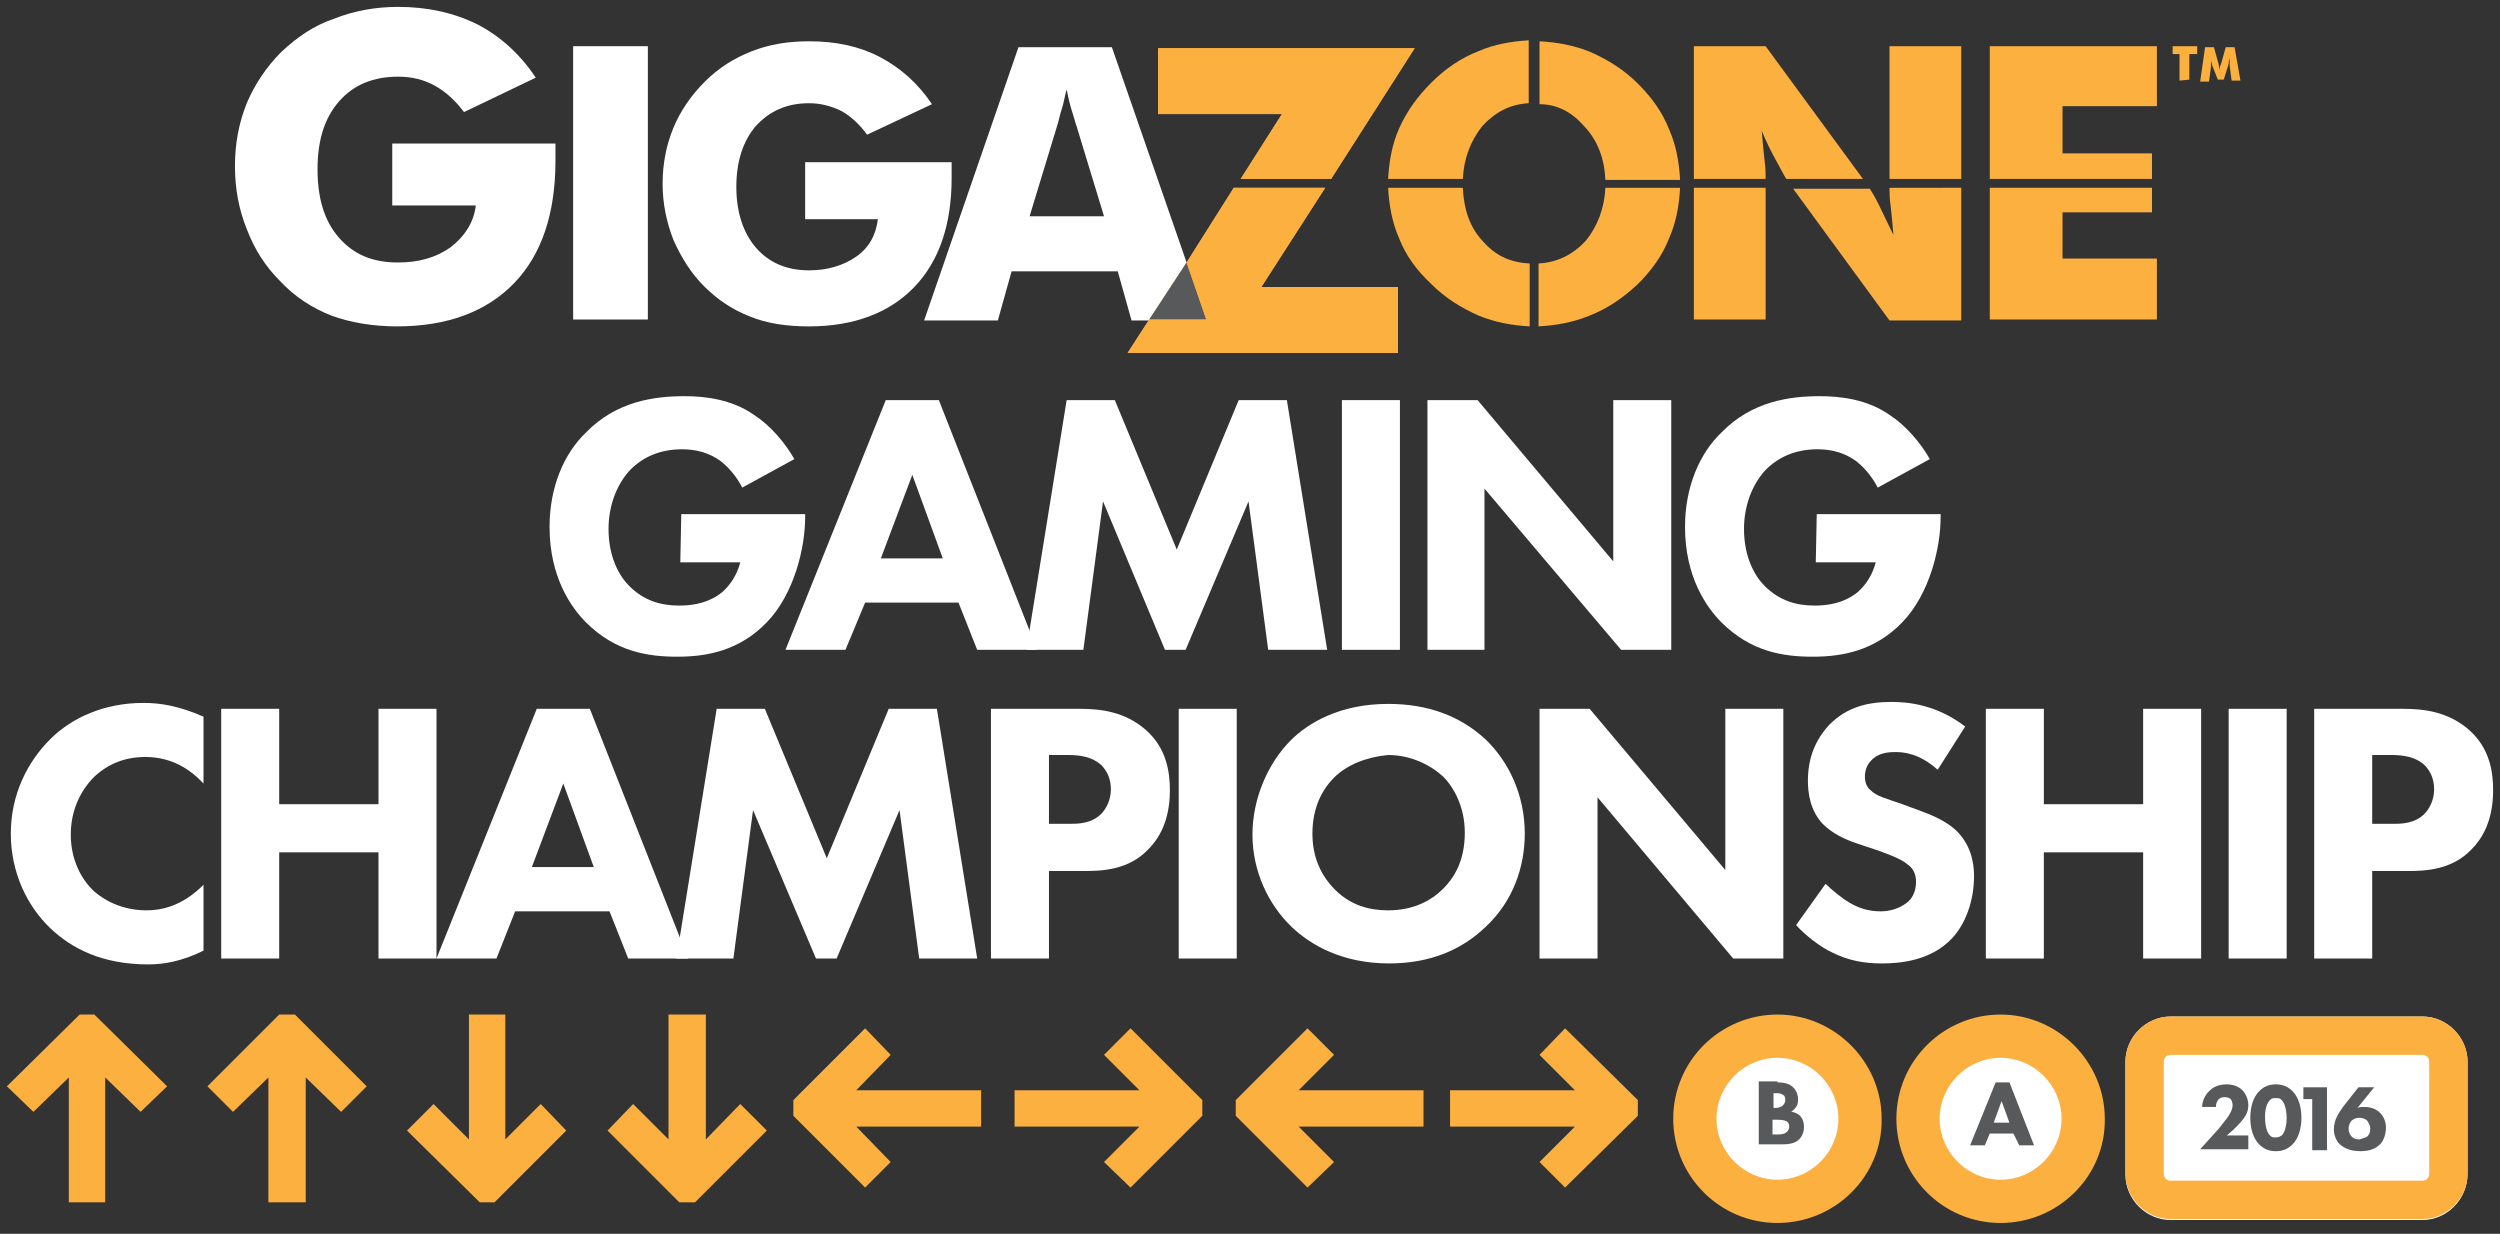 <?xml version="1.0" encoding="utf-8"?>
<!-- Generator: Adobe Illustrator 19.1.0, SVG Export Plug-In . SVG Version: 6.00 Build 0)  -->
<svg version="1.1" id="Layer_1" xmlns="http://www.w3.org/2000/svg" xmlns:xlink="http://www.w3.org/1999/xlink" x="0px" y="0px"
	 viewBox="-268 244.5 254.3 125.5" style="enable-background:new -268 244.5 254.3 125.5;" xml:space="preserve">
<rect x="-268" y="244.5" width="254.3" height="125.5" fill="#333333" stroke="none"/>
<style type="text/css">
	.st0{fill:#FFFFFF;}
	.st1{fill:#FBB040;}
	.st2{fill:none;}
	.st3{fill:#58595B;}
</style>
<g>
	<g>
		<path class="st0" d="M-147.3,271.2l-7.6-21.9h-9.5l-9.6,27.8h7.5l1.4-5h10.8l1.4,5h1.7h5.8L-147.3,271.2z M-163.3,266.6l2.8-9.2
			c0.2-0.6,0.3-1.2,0.5-1.8s0.3-1.3,0.5-2c0.2,1,0.4,1.8,0.6,2.4c0.2,0.6,0.3,1.1,0.4,1.3l2.8,9.2h-7.6V266.6z"/>
		<g>
			<polygon class="st1" points="-141.8,262.7 -132.6,262.7 -124.1,249.4 -150.2,249.4 -150.2,256.1 -137.6,256.1 			"/>
			<polygon class="st1" points="-133.2,263.6 -142.5,263.6 -147.3,271.2 -151.1,277 -153.3,280.4 -125.8,280.4 -125.8,273.7 
				-139.7,273.7 			"/>
		</g>
		<path class="st0" d="M-228.1,265.6v-6.5h16.6c0,0.2,0,0.4,0,0.7c0,0.3,0,0.6,0,1.1c0,5.3-1.4,9.5-4.2,12.4
			c-2.8,2.9-6.8,4.4-11.9,4.4c-2.5,0-4.8-0.4-6.7-1.1c-2-0.8-3.7-1.9-5.2-3.5c-1.5-1.5-2.6-3.2-3.4-5.3c-0.8-2-1.2-4.1-1.2-6.4
			c0-2.3,0.4-4.4,1.2-6.4c0.8-1.9,2-3.7,3.5-5.2c1.6-1.5,3.3-2.7,5.4-3.4c2-0.8,4.2-1.2,6.5-1.2c3,0,5.7,0.6,8.1,1.8
			c2.3,1.2,4.3,3,5.9,5.4l-7.3,3.5c-0.9-1.2-1.9-2.1-3-2.7c-1.1-0.6-2.3-0.9-3.7-0.9c-2.5,0-4.5,0.8-6,2.5s-2.2,4-2.2,6.9
			c0,3,0.7,5.3,2.2,7c1.5,1.7,3.4,2.5,6,2.5c2.1,0,3.9-0.5,5.4-1.6c1.4-1.1,2.3-2.5,2.5-4.2h-8.5V265.6z"/>
		<path class="st0" d="M-209.7,277v-27.8h7.6V277H-209.7z"/>
		<path class="st0" d="M-186.1,266.8V261h14.9c0,0.2,0,0.4,0,0.6c0,0.2,0,0.6,0,1c0,4.8-1.3,8.5-3.8,11.1c-2.5,2.6-6.1,4-10.7,4
			c-2.3,0-4.3-0.3-6-1c-1.8-0.7-3.3-1.7-4.7-3.1c-1.3-1.3-2.3-2.9-3.1-4.7c-0.7-1.8-1.1-3.7-1.1-5.7c0-2.1,0.4-4,1.1-5.7
			c0.7-1.7,1.8-3.3,3.2-4.7c1.4-1.4,3-2.4,4.8-3.1c1.8-0.7,3.7-1,5.8-1c2.7,0,5.1,0.5,7.2,1.6c2.1,1.1,3.9,2.7,5.3,4.8l-6.6,3.1
			c-0.8-1.1-1.7-1.9-2.6-2.4c-1-0.5-2.1-0.8-3.3-0.8c-2.3,0-4,0.8-5.4,2.3c-1.3,1.5-2,3.6-2,6.2s0.7,4.7,2,6.2s3.1,2.3,5.4,2.3
			c1.9,0,3.5-0.5,4.8-1.4c1.3-0.9,2-2.2,2.2-3.8C-178.7,266.8-186.1,266.8-186.1,266.8z"/>
		<path class="st2" d="M-159,256.1c-0.2-0.6-0.3-1.4-0.6-2.4c-0.2,0.7-0.3,1.3-0.5,2c-0.2,0.6-0.3,1.2-0.5,1.8l-2.8,9.2h7.5
			l-2.8-9.2C-158.7,257.2-158.8,256.7-159,256.1z"/>
		<polygon class="st3" points="-147.3,271.2 -151.1,277 -145.3,277 		"/>
		<g>
			<path class="st1" d="M-88.4,262.7c0-0.5,0-1.1-0.1-1.8c-0.1-0.9-0.2-1.9-0.3-3.1c0.5,1.2,1,2.2,1.5,3.1s0.8,1.5,1,1.8l0,0h7.8
				l-9.9-13.5h-7.3v13.5H-88.4z"/>
			<rect x="-75.8" y="249.2" class="st1" width="7.3" height="13.5"/>
			<rect x="-95.7" y="263.6" class="st1" width="7.3" height="13.4"/>
			<path class="st1" d="M-75.8,263.6c0,0.5,0,1.1,0.1,1.7c0.1,0.9,0.2,1.9,0.3,3.1c-0.6-1.2-1.1-2.3-1.5-3.1
				c-0.4-0.8-0.7-1.3-0.9-1.6h-7.8l9.8,13.4h7.3v-13.5H-75.8z"/>
		</g>
		<g>
			<polygon class="st1" points="-58.2,266.1 -49.1,266.1 -49.1,263.6 -65.6,263.6 -65.6,277 -48.6,277 -48.6,270.8 -58.2,270.8 			
				"/>
			<polygon class="st1" points="-65.6,249.2 -65.6,262.7 -49.1,262.7 -49.1,260.1 -58.2,260.1 -58.2,255.3 -48.6,255.3 -48.6,249.2 
							"/>
		</g>
		<g>
			<path class="st1" d="M-104.7,263.6c-0.1,2.1-0.8,3.9-2,5.4c-1.3,1.4-2.9,2.2-4.8,2.3v6.4c1.8-0.1,3.5-0.4,5.2-1.1
				c1.8-0.7,3.4-1.8,4.9-3.2c1.4-1.4,2.5-2.9,3.2-4.7c0.7-1.6,1-3.3,1.1-5.1H-104.7z"/>
			<path class="st1" d="M-106.8,257.4c1.3,1.4,2,3.2,2.1,5.4h7.6c-0.1-1.8-0.4-3.5-1.1-5.1c-0.7-1.8-1.8-3.3-3.2-4.7s-3-2.4-4.8-3.2
				c-1.7-0.7-3.4-1-5.2-1.1v6.4C-109.6,255.1-108.1,255.9-106.8,257.4z"/>
		</g>
		<g>
			<polygon class="st1" points="-141.8,262.7 -132.6,262.7 -124.1,249.4 -150.2,249.4 -150.2,256.1 -137.6,256.1 			"/>
			<polygon class="st1" points="-133.2,263.6 -142.5,263.6 -147.3,271.2 -145.3,277 -151.1,277 -153.3,280.4 -125.8,280.4 
				-125.8,273.7 -139.7,273.7 			"/>
		</g>
		<g>
			<path class="st1" d="M-117.2,269c-1.3-1.4-1.9-3.2-2-5.4h-7.6c0.1,1.8,0.4,3.5,1.1,5.1c0.7,1.8,1.8,3.3,3.3,4.7
				c1.4,1.4,3,2.4,4.8,3.2c1.7,0.7,3.4,1,5.2,1.1v-6.4C-114.4,271.2-115.9,270.5-117.2,269z"/>
			<path class="st1" d="M-117.6,249.7c-1.8,0.7-3.4,1.8-4.8,3.2c-1.4,1.4-2.5,2.9-3.3,4.7c-0.7,1.6-1,3.3-1.1,5.1h7.6
				c0.1-2.1,0.8-3.9,2-5.4c1.3-1.4,2.8-2.2,4.7-2.3v-6.4C-114.2,248.7-116,249-117.6,249.7z"/>
		</g>
		<g>
			<path class="st1" d="M-46.3,252.7V250H-47v-0.8h2.5v0.8h-0.8v2.6L-46.3,252.7L-46.3,252.7z"/>
			<path class="st1" d="M-40.1,252.7H-41l-0.2-1.5c0-0.1,0-0.2,0-0.4c0-0.1,0-0.3,0-0.4c0,0.1-0.1,0.3-0.1,0.5v0.1l-0.5,1.6h-0.6
				l-0.6-1.5V251c-0.1-0.2-0.1-0.4-0.1-0.5c0,0.1,0,0.3,0,0.4c0,0.1,0,0.3,0,0.4l-0.2,1.5h-0.9l0.5-3.5h0.9l0.5,1.8c0,0,0,0,0,0.1
				c0,0.2,0.1,0.3,0.1,0.4c0-0.1,0-0.1,0-0.2c0-0.1,0-0.2,0.1-0.3l0.5-1.8h0.9L-40.1,252.7z"/>
		</g>
	</g>
	<g>
		<path class="st0" d="M-198.7,296.8h12.6v0.3c0,3.1-1.1,7.8-3.9,10.7c-2.8,2.9-6.1,3.5-9.1,3.5s-6.3-0.5-9.3-3.5
			c-1.5-1.5-3.7-4.6-3.7-9.7c0-4.1,1.5-7.5,3.7-9.6c3.1-3.2,7-3.7,10-3.7c2.1,0,4.8,0.3,7.1,1.9c1.7,1.1,3.2,2.9,4.1,4.5l-5.3,2.9
			c-0.5-1-1.3-2-2.2-2.7c-1.1-0.8-2.4-1.2-3.9-1.2c-2.3,0-4,0.8-5.3,2.1c-1.4,1.5-2.2,3.7-2.2,6c0,2.9,1.1,4.8,2.1,5.8
			c1.5,1.5,3.2,2,5.1,2c2.5,0,3.8-0.9,4.4-1.4c0.2-0.2,1.3-1.1,1.8-3h-6.1L-198.7,296.8L-198.7,296.8z"/>
		<path class="st0" d="M-170.5,305.8h-9.5l-2,4.8h-6.1l10.2-25.4h5.4l10,25.4h-6.1L-170.5,305.8z M-172.1,301.3l-3.1-8.5l-3.2,8.5
			H-172.1z"/>
		<path class="st0" d="M-163.6,310.6l4.1-25.4h4.9l6.3,15.2l6.3-15.2h4.9l4.1,25.4h-6l-2-15.1l-6.4,15.1h-2.1l-6.3-15.1l-2,15.1
			H-163.6z"/>
		<path class="st0" d="M-125.6,285.2v25.4h-5.9v-25.4H-125.6z"/>
		<path class="st0" d="M-122.8,310.6v-25.4h5.1l13.8,16.4v-16.4h5.9v25.4h-5.1l-13.9-16.4v16.4H-122.8z"/>
		<path class="st0" d="M-83.2,296.8h12.6v0.3c0,3.1-1.1,7.8-3.9,10.7c-2.8,2.9-6.1,3.5-9.1,3.5s-6.3-0.5-9.3-3.5
			c-1.5-1.5-3.7-4.6-3.7-9.7c0-4.1,1.5-7.5,3.7-9.6c3.1-3.2,7-3.7,10-3.7c2.1,0,4.8,0.3,7.1,1.9c1.7,1.1,3.2,2.9,4.1,4.5l-5.3,2.9
			c-0.5-1-1.3-2-2.2-2.7c-1.1-0.8-2.4-1.2-3.9-1.2c-2.3,0-4,0.8-5.3,2.1c-1.4,1.5-2.2,3.7-2.2,6c0,2.9,1.1,4.8,2.1,5.8
			c1.5,1.5,3.2,2,5.1,2c2.5,0,3.8-0.9,4.4-1.4c0.2-0.2,1.3-1.1,1.8-3h-6.1L-83.2,296.8L-83.2,296.8z"/>
	</g>
	<g>
		<path class="st0" d="M-247.3,341.2c-2.2,1.1-4.1,1.4-5.6,1.4c-4.7,0-7.8-1.6-10-3.7c-2.3-2.2-4-5.6-4-9.6s1.7-7.3,4-9.6
			c2.2-2.2,5.5-3.7,9.5-3.7c1.7,0,3.6,0.3,6.1,1.4v6.8c-1.3-1.4-3.2-2.7-5.9-2.7c-2.1,0-3.8,0.7-5.2,2c-1.4,1.4-2.4,3.4-2.4,5.9
			c0,2.6,1.1,4.5,2.2,5.6c0.5,0.5,2.4,2.1,5.5,2.1c1.5,0,3.6-0.4,5.8-2.6V341.2z"/>
		<path class="st0" d="M-239.6,326.3h10.1v-9.7h5.9V342h-5.9v-10.8h-10.1V342h-5.9v-25.4h5.9V326.3z"/>
		<path class="st0" d="M-206,337.2h-9.6l-1.9,4.8h-6.1l10.2-25.4h5.4l10,25.4h-6.1L-206,337.2z M-207.6,332.7l-3.1-8.5l-3.2,8.5
			H-207.6z"/>
		<path class="st0" d="M-199.2,342l4.1-25.4h4.9l6.3,15.2l6.3-15.2h4.9l4.1,25.4h-5.9l-2-15.1l-6.4,15.1h-2.1l-6.4-15.1l-2,15.1
			H-199.2z"/>
		<path class="st0" d="M-158.2,316.6c2.2,0,4.6,0.3,6.7,2.1c2.2,1.9,2.5,4.4,2.5,6.2c0,3.2-1.2,5-2.2,6c-2,2.1-4.7,2.2-6.5,2.2h-3.6
			v8.9h-5.9v-25.4H-158.2z M-161.3,328.3h2.1c0.8,0,2.2,0,3.2-1c0.5-0.5,1-1.4,1-2.5c0-1.1-0.4-1.9-1-2.5c-0.9-0.8-2.1-1-3.3-1h-2
			C-161.3,321.3-161.3,328.3-161.3,328.3z"/>
		<path class="st0" d="M-142.2,316.6V342h-5.9v-25.4H-142.2z"/>
		<path class="st0" d="M-116.9,319.7c2.4,2.3,4,5.7,4,9.6c0,3.4-1.2,6.9-4,9.5c-2.4,2.3-5.6,3.7-9.8,3.7c-4.8,0-8-1.9-9.9-3.7
			c-2.4-2.3-4-5.7-4-9.4c0-3.7,1.6-7.3,3.9-9.6c1.7-1.7,4.9-3.7,9.9-3.7C-122.8,316.1-119.5,317.3-116.9,319.7z M-132.3,323.6
			c-1.1,1.1-2.2,2.9-2.2,5.7c0,2.3,0.8,4.2,2.3,5.7c1.6,1.6,3.5,2.1,5.4,2.1c2.6,0,4.4-1,5.6-2.2c1-1,2.2-2.7,2.2-5.7
			c0-2.6-1.1-4.6-2.2-5.7c-1.3-1.2-3.3-2.2-5.6-2.2C-129,321.5-131,322.3-132.3,323.6z"/>
		<path class="st0" d="M-111.4,342v-25.4h5.1l13.8,16.4v-16.4h5.9V342h-5.1l-13.8-16.4V342H-111.4z"/>
		<path class="st0" d="M-70.9,322.8c-1.9-1.7-3.5-1.8-4.3-1.8s-1.8,0.1-2.5,0.9c-0.4,0.4-0.6,1-0.6,1.6s0.2,1.1,0.6,1.4
			c0.6,0.6,1.5,0.8,3.2,1.4l1.9,0.7c1.1,0.4,2.5,1,3.5,1.9c1.5,1.4,1.9,3.2,1.9,4.7c0,2.6-0.9,4.9-2.2,6.3c-2.2,2.4-5.5,2.6-7.2,2.6
			c-1.8,0-3.4-0.3-5-1.1c-1.3-0.6-2.8-1.8-3.7-2.8l3-4.2c0.6,0.6,1.7,1.5,2.4,1.9c1,0.6,2,0.9,3.2,0.9c0.8,0,1.8-0.2,2.7-0.9
			c0.5-0.4,0.9-1.1,0.9-2.1c0-0.8-0.3-1.4-0.9-1.8c-0.7-0.6-2.2-1.1-3-1.4l-2.1-0.7c-1.2-0.4-2.5-1-3.5-2c-1.3-1.4-1.5-3.2-1.5-4.4
			c0-2.2,0.7-4.1,2.2-5.7c1.8-1.8,3.9-2.3,6.3-2.3c1.8,0,4.6,0.3,7.5,2.5L-70.9,322.8z"/>
		<path class="st0" d="M-60.1,326.3H-50v-9.7h5.9V342H-50v-10.8h-10.1V342H-66v-25.4h5.9V326.3z"/>
		<path class="st0" d="M-35.4,316.6V342h-5.9v-25.4H-35.4z"/>
		<path class="st0" d="M-23.6,316.6c2.2,0,4.6,0.3,6.7,2.1c2.2,1.9,2.5,4.4,2.5,6.2c0,3.2-1.2,5-2.2,6c-2,2.1-4.7,2.2-6.5,2.2h-3.6
			v8.9h-5.9v-25.4H-23.6z M-26.7,328.3h2.1c0.8,0,2.2,0,3.2-1c0.5-0.5,1-1.4,1-2.5c0-1.1-0.4-1.9-1-2.5c-0.9-0.8-2.1-1-3.3-1h-2
			V328.3z"/>
	</g>
	<g>
		<g>
			<path class="st0" d="M-21.6,368.6h-25.6c-2.5,0-4.6-2.1-4.6-4.6v-11.5c0-2.5,2.1-4.6,4.6-4.6h25.6c2.5,0,4.6,2.1,4.6,4.6v11.4
				C-17,366.5-19.1,368.6-21.6,368.6z"/>
			<path class="st1" d="M-21.6,351.8c0.4,0,0.7,0.3,0.7,0.7v11.4c0,0.4-0.3,0.7-0.7,0.7h-25.6c-0.4,0-0.7-0.3-0.7-0.7v-11.4
				c0-0.4,0.3-0.7,0.7-0.7H-21.6 M-21.6,347.9h-25.6c-2.5,0-4.6,2.1-4.6,4.6v11.4c0,2.5,2.1,4.6,4.6,4.6h25.6c2.5,0,4.6-2.1,4.6-4.6
				v-11.4C-17,350-19.1,347.9-21.6,347.9L-21.6,347.9z"/>
		</g>
		<g>
			<g>
				<path class="st3" d="M-39.3,361.4h-4.9l1.9-2.1c0.3-0.4,0.8-1,1-1.3c0.1-0.2,0.4-0.6,0.4-1.1c0-0.2-0.1-0.5-0.2-0.6
					c-0.1-0.1-0.3-0.2-0.6-0.2s-0.5,0.1-0.6,0.2c-0.2,0.2-0.3,0.5-0.3,0.8H-44c0-0.6,0.3-1.2,0.7-1.6c0.3-0.3,0.8-0.7,1.8-0.7
					c0.9,0,1.4,0.4,1.6,0.6c0.3,0.3,0.6,0.9,0.6,1.5c0,0.6-0.2,1-0.5,1.4s-0.6,0.7-1,1.1l-0.7,0.6h2.2L-39.3,361.4L-39.3,361.4z"/>
				<path class="st3" d="M-34.8,360.9c-0.4,0.4-0.9,0.7-1.7,0.7s-1.3-0.3-1.7-0.7c-0.6-0.6-0.9-1.6-0.9-2.7c0-1.1,0.3-2.1,0.9-2.7
					c0.4-0.4,0.9-0.7,1.7-0.7s1.3,0.3,1.7,0.7c0.6,0.6,0.9,1.6,0.9,2.7C-33.9,359.3-34.2,360.3-34.8,360.9z M-37.1,356.4
					c-0.5,0.5-0.5,1.4-0.5,1.8c0,0.5,0.1,1.4,0.5,1.8c0.2,0.2,0.3,0.2,0.6,0.2s0.4-0.1,0.6-0.2c0.4-0.4,0.5-1.3,0.5-1.8
					c0-0.4-0.1-1.4-0.5-1.8c-0.2-0.2-0.3-0.2-0.6-0.2S-36.9,356.2-37.1,356.4z"/>
				<path class="st3" d="M-32.8,356.3h-0.9v-1.2h2.4v6.4h-1.5V356.3z"/>
				<path class="st3" d="M-26.5,355.1l-1.7,2.1c0.2-0.1,0.4-0.1,0.7-0.1c0.8,0,1.3,0.3,1.6,0.6c0.2,0.2,0.6,0.7,0.6,1.5
					c0,0.6-0.2,1.3-0.6,1.7c-0.6,0.6-1.4,0.7-2,0.7s-1.4-0.1-2.1-0.7c-0.4-0.4-0.6-1-0.6-1.5c0-1,0.5-1.7,1-2.4l1.5-1.9L-26.5,355.1
					z M-27.2,360.1c0.2-0.2,0.3-0.4,0.3-0.8c0-0.4-0.2-0.6-0.3-0.8c-0.2-0.2-0.5-0.3-0.8-0.3s-0.6,0.1-0.8,0.3
					c-0.1,0.1-0.3,0.4-0.3,0.8c0,0.3,0.1,0.6,0.3,0.8c0.2,0.2,0.4,0.3,0.8,0.3C-27.6,360.3-27.3,360.2-27.2,360.1z"/>
			</g>
		</g>
		<g>
			<polygon class="st1" points="-259.9,347.7 -267.3,355 -264.6,357.6 -261,354.1 -261,366.8 -257.3,366.8 -257.3,354.1 
				-253.7,357.6 -251,355 -258.4,347.7 			"/>
			<polygon class="st1" points="-239.6,347.7 -246.9,355 -244.3,357.6 -240.7,354.1 -240.7,366.8 -236.9,366.8 -236.9,354.1 
				-233.3,357.6 -230.7,355 -238,347.7 			"/>
			<polygon class="st1" points="-216.6,360.4 -216.6,347.7 -220.3,347.7 -220.3,360.4 -223.9,356.8 -226.6,359.5 -219.2,366.8 
				-217.7,366.8 -210.4,359.5 -213,356.8 			"/>
			<polygon class="st1" points="-196.2,360.4 -196.2,347.7 -200,347.7 -200,360.4 -203.6,356.8 -206.2,359.5 -198.9,366.8 
				-197.3,366.8 -190,359.5 -192.7,356.8 			"/>
			<polygon class="st1" points="-177.4,351.8 -180,349.1 -187.3,356.4 -187.3,358 -180,365.3 -177.4,362.7 -180.9,359.1 
				-168.2,359.1 -168.2,355.4 -180.9,355.4 			"/>
			<polygon class="st1" points="-155.7,351.8 -152.1,355.4 -164.8,355.4 -164.8,359.1 -152.1,359.1 -155.7,362.7 -153,365.3 
				-145.7,358 -145.7,356.4 -153,349.1 			"/>
			<polygon class="st1" points="-132.3,351.8 -135,349.1 -142.3,356.4 -142.3,358 -135,365.3 -132.3,362.7 -135.9,359.1 
				-123.2,359.1 -123.2,355.4 -135.9,355.4 			"/>
			<polygon class="st1" points="-108.8,349.1 -111.4,351.8 -107.8,355.4 -120.5,355.4 -120.5,359.1 -107.8,359.1 -111.4,362.7 
				-108.8,365.3 -101.4,358 -101.4,356.4 			"/>
		</g>
		<g>
			<g>
				<circle class="st0" cx="-64.5" cy="358.3" r="8.4"/>
				<path class="st1" d="M-64.5,368.9c-5.9,0-10.6-4.8-10.6-10.6c0-5.9,4.8-10.6,10.6-10.6s10.6,4.8,10.6,10.6
					C-53.8,364.1-58.6,368.9-64.5,368.9z M-64.5,352.1c-3.4,0-6.2,2.8-6.2,6.2s2.8,6.2,6.2,6.2s6.2-2.8,6.2-6.2
					S-61.1,352.1-64.5,352.1z"/>
			</g>
			<g>
				<path class="st3" d="M-63.2,359.8h-2.4l-0.5,1.2h-1.5l2.6-6.4h1.4l2.5,6.4h-1.5L-63.2,359.8z M-63.6,358.7l-0.8-2.2l-0.8,2.2
					H-63.6z"/>
			</g>
		</g>
		<g>
			<g>
				<circle class="st0" cx="-87.2" cy="358.3" r="8.4"/>
				<path class="st1" d="M-87.2,368.9c-5.9,0-10.6-4.8-10.6-10.6c0-5.9,4.8-10.6,10.6-10.6s10.6,4.8,10.6,10.6
					C-76.5,364.1-81.3,368.9-87.2,368.9z M-87.2,352.1c-3.4,0-6.2,2.8-6.2,6.2s2.8,6.2,6.2,6.2s6.2-2.8,6.2-6.2
					S-83.8,352.1-87.2,352.1z"/>
			</g>
			<g>
				<path class="st3" d="M-87.2,354.6c0.3,0,1.1,0,1.6,0.5c0.4,0.4,0.5,0.9,0.5,1.2c0,0.2,0,0.5-0.2,0.8c-0.2,0.3-0.4,0.4-0.5,0.5
					c0.3,0,0.7,0.2,0.9,0.4s0.4,0.6,0.4,1.1c0,0.6-0.2,1-0.5,1.3c-0.5,0.5-1.3,0.5-1.7,0.5h-2.4v-6.4h1.9V354.6z M-87.7,357.2h0.2
					c0.2,0,0.5,0,0.8-0.2c0.1-0.1,0.3-0.3,0.3-0.6c0-0.3-0.1-0.5-0.2-0.5c-0.2-0.2-0.5-0.2-0.8-0.2h-0.2v1.5H-87.7z M-87.7,359.9
					h0.4c0.4,0,0.8,0,1.1-0.3c0.1-0.1,0.2-0.3,0.2-0.5c0-0.3-0.1-0.4-0.2-0.5c-0.3-0.2-0.8-0.2-1.1-0.2h-0.4V359.9z"/>
			</g>
		</g>
	</g>
</g>
</svg>
